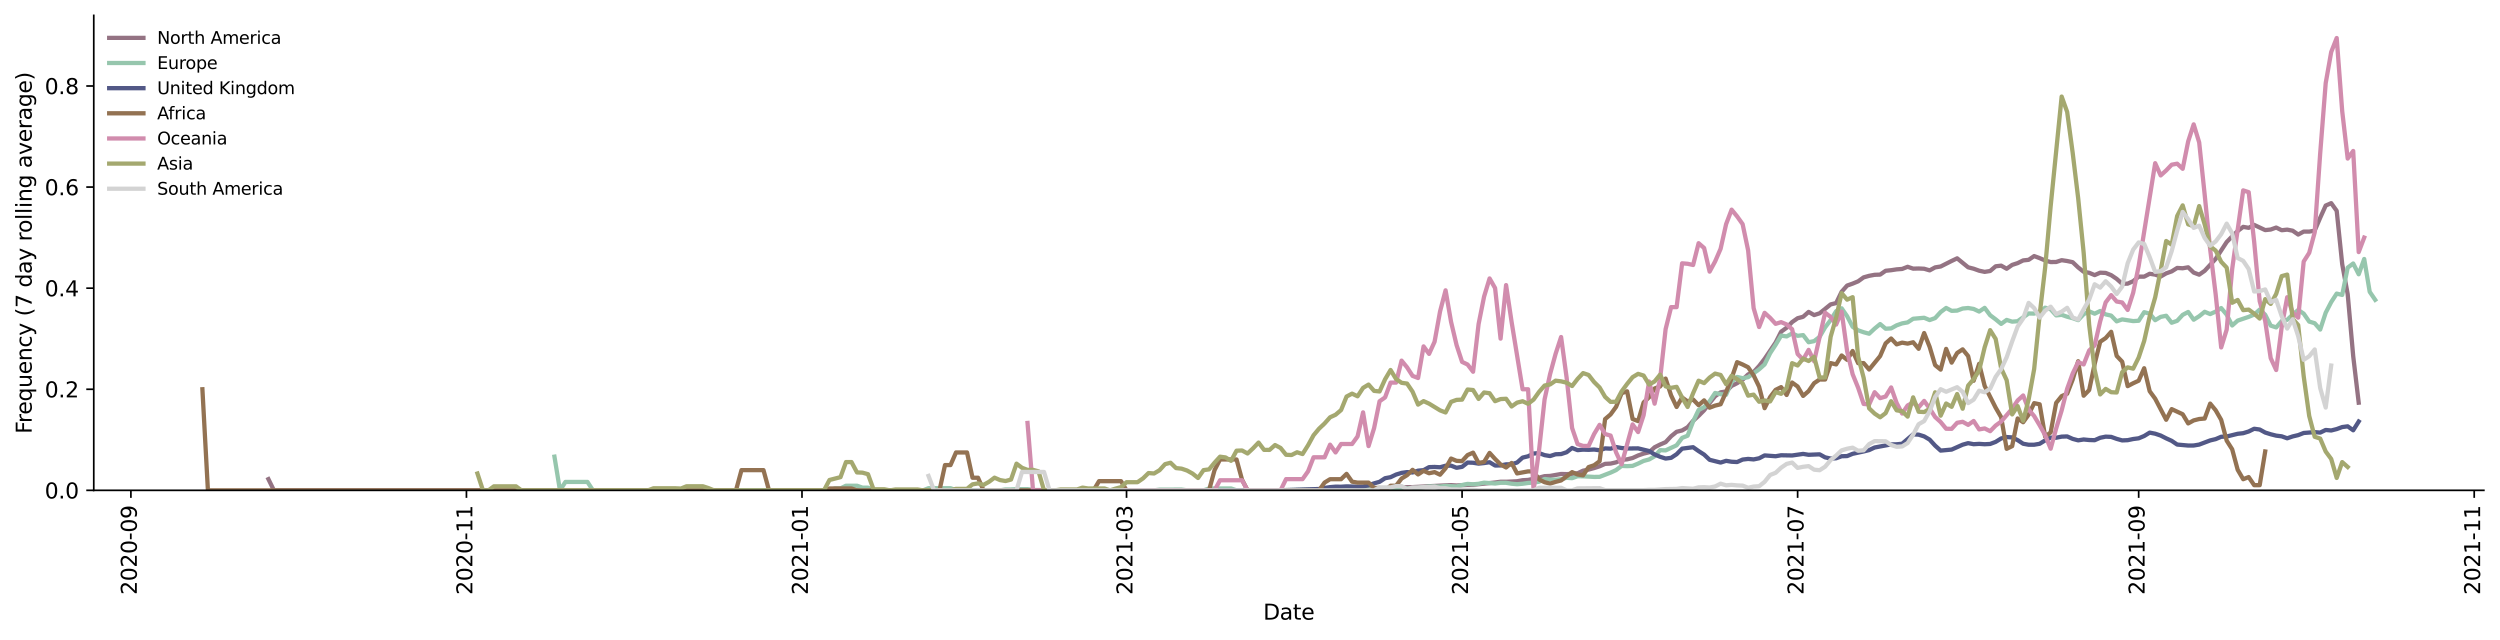 <?xml version="1.0" encoding="utf-8" standalone="no"?>
<!DOCTYPE svg PUBLIC "-//W3C//DTD SVG 1.1//EN"
  "http://www.w3.org/Graphics/SVG/1.1/DTD/svg11.dtd">
<svg height="298.621pt" version="1.1" viewBox="0 0 1167.325 298.621" width="1167.325pt" xmlns="http://www.w3.org/2000/svg" xmlns:xlink="http://www.w3.org/1999/xlink">
 <defs>
  <style type="text/css">*{stroke-linecap:butt;stroke-linejoin:round;}</style>
 </defs>
 <g id="figure_1">
  <g id="patch_1">
   <path d="M 0 298.621 
L 1167.325 298.621 
L 1167.325 0 
L 0 0 
z
" style="fill:#ffffff;"/>
  </g>
  <g id="axes_1">
   <g id="patch_2">
    <path d="M 43.781 228.96 
L 1159.781 228.96 
L 1159.781 7.2 
L 43.781 7.2 
z
" style="fill:#ffffff;"/>
   </g>
   <g id="matplotlib.axis_1">
    <g id="xtick_1">
     <g id="line2d_1">
      <defs>
       <path d="M 0 0 
L 0 3.5 
" id="mb42c9ddc94" style="stroke:#000000;stroke-width:0.8;"/>
      </defs>
      <g>
       <use style="stroke:#000000;stroke-width:0.8;" x="61.118" xlink:href="#mb42c9ddc94" y="228.96"/>
      </g>
     </g>
     <g id="text_1">
      <!-- 2020-09 -->
      <g transform="translate(63.878 277.743)rotate(-90)scale(0.1 -0.1)">
       <defs>
        <path d="M 1228 531 
L 3431 531 
L 3431 0 
L 469 0 
L 469 531 
Q 828 903 1448 1529 
Q 2069 2156 2228 2338 
Q 2531 2678 2651 2914 
Q 2772 3150 2772 3378 
Q 2772 3750 2511 3984 
Q 2250 4219 1831 4219 
Q 1534 4219 1204 4116 
Q 875 4013 500 3803 
L 500 4441 
Q 881 4594 1212 4672 
Q 1544 4750 1819 4750 
Q 2544 4750 2975 4387 
Q 3406 4025 3406 3419 
Q 3406 3131 3298 2873 
Q 3191 2616 2906 2266 
Q 2828 2175 2409 1742 
Q 1991 1309 1228 531 
z
" id="DejaVuSans-32" transform="scale(0.016)"/>
        <path d="M 2034 4250 
Q 1547 4250 1301 3770 
Q 1056 3291 1056 2328 
Q 1056 1369 1301 889 
Q 1547 409 2034 409 
Q 2525 409 2770 889 
Q 3016 1369 3016 2328 
Q 3016 3291 2770 3770 
Q 2525 4250 2034 4250 
z
M 2034 4750 
Q 2819 4750 3233 4129 
Q 3647 3509 3647 2328 
Q 3647 1150 3233 529 
Q 2819 -91 2034 -91 
Q 1250 -91 836 529 
Q 422 1150 422 2328 
Q 422 3509 836 4129 
Q 1250 4750 2034 4750 
z
" id="DejaVuSans-30" transform="scale(0.016)"/>
        <path d="M 313 2009 
L 1997 2009 
L 1997 1497 
L 313 1497 
L 313 2009 
z
" id="DejaVuSans-2d" transform="scale(0.016)"/>
        <path d="M 703 97 
L 703 672 
Q 941 559 1184 500 
Q 1428 441 1663 441 
Q 2288 441 2617 861 
Q 2947 1281 2994 2138 
Q 2813 1869 2534 1725 
Q 2256 1581 1919 1581 
Q 1219 1581 811 2004 
Q 403 2428 403 3163 
Q 403 3881 828 4315 
Q 1253 4750 1959 4750 
Q 2769 4750 3195 4129 
Q 3622 3509 3622 2328 
Q 3622 1225 3098 567 
Q 2575 -91 1691 -91 
Q 1453 -91 1209 -44 
Q 966 3 703 97 
z
M 1959 2075 
Q 2384 2075 2632 2365 
Q 2881 2656 2881 3163 
Q 2881 3666 2632 3958 
Q 2384 4250 1959 4250 
Q 1534 4250 1286 3958 
Q 1038 3666 1038 3163 
Q 1038 2656 1286 2365 
Q 1534 2075 1959 2075 
z
" id="DejaVuSans-39" transform="scale(0.016)"/>
       </defs>
       <use xlink:href="#DejaVuSans-32"/>
       <use x="63.623" xlink:href="#DejaVuSans-30"/>
       <use x="127.246" xlink:href="#DejaVuSans-32"/>
       <use x="190.869" xlink:href="#DejaVuSans-30"/>
       <use x="254.492" xlink:href="#DejaVuSans-2d"/>
       <use x="290.576" xlink:href="#DejaVuSans-30"/>
       <use x="354.199" xlink:href="#DejaVuSans-39"/>
      </g>
     </g>
    </g>
    <g id="xtick_2">
     <g id="line2d_2">
      <g>
       <use style="stroke:#000000;stroke-width:0.8;" x="217.795" xlink:href="#mb42c9ddc94" y="228.96"/>
      </g>
     </g>
     <g id="text_2">
      <!-- 2020-11 -->
      <g transform="translate(220.554 277.743)rotate(-90)scale(0.1 -0.1)">
       <defs>
        <path d="M 794 531 
L 1825 531 
L 1825 4091 
L 703 3866 
L 703 4441 
L 1819 4666 
L 2450 4666 
L 2450 531 
L 3481 531 
L 3481 0 
L 794 0 
L 794 531 
z
" id="DejaVuSans-31" transform="scale(0.016)"/>
       </defs>
       <use xlink:href="#DejaVuSans-32"/>
       <use x="63.623" xlink:href="#DejaVuSans-30"/>
       <use x="127.246" xlink:href="#DejaVuSans-32"/>
       <use x="190.869" xlink:href="#DejaVuSans-30"/>
       <use x="254.492" xlink:href="#DejaVuSans-2d"/>
       <use x="290.576" xlink:href="#DejaVuSans-31"/>
       <use x="354.199" xlink:href="#DejaVuSans-31"/>
      </g>
     </g>
    </g>
    <g id="xtick_3">
     <g id="line2d_3">
      <g>
       <use style="stroke:#000000;stroke-width:0.8;" x="374.472" xlink:href="#mb42c9ddc94" y="228.96"/>
      </g>
     </g>
     <g id="text_3">
      <!-- 2021-01 -->
      <g transform="translate(377.231 277.743)rotate(-90)scale(0.1 -0.1)">
       <use xlink:href="#DejaVuSans-32"/>
       <use x="63.623" xlink:href="#DejaVuSans-30"/>
       <use x="127.246" xlink:href="#DejaVuSans-32"/>
       <use x="190.869" xlink:href="#DejaVuSans-31"/>
       <use x="254.492" xlink:href="#DejaVuSans-2d"/>
       <use x="290.576" xlink:href="#DejaVuSans-30"/>
       <use x="354.199" xlink:href="#DejaVuSans-31"/>
      </g>
     </g>
    </g>
    <g id="xtick_4">
     <g id="line2d_4">
      <g>
       <use style="stroke:#000000;stroke-width:0.8;" x="526.011" xlink:href="#mb42c9ddc94" y="228.96"/>
      </g>
     </g>
     <g id="text_4">
      <!-- 2021-03 -->
      <g transform="translate(528.771 277.743)rotate(-90)scale(0.1 -0.1)">
       <defs>
        <path d="M 2597 2516 
Q 3050 2419 3304 2112 
Q 3559 1806 3559 1356 
Q 3559 666 3084 287 
Q 2609 -91 1734 -91 
Q 1441 -91 1130 -33 
Q 819 25 488 141 
L 488 750 
Q 750 597 1062 519 
Q 1375 441 1716 441 
Q 2309 441 2620 675 
Q 2931 909 2931 1356 
Q 2931 1769 2642 2001 
Q 2353 2234 1838 2234 
L 1294 2234 
L 1294 2753 
L 1863 2753 
Q 2328 2753 2575 2939 
Q 2822 3125 2822 3475 
Q 2822 3834 2567 4026 
Q 2313 4219 1838 4219 
Q 1578 4219 1281 4162 
Q 984 4106 628 3988 
L 628 4550 
Q 988 4650 1302 4700 
Q 1616 4750 1894 4750 
Q 2613 4750 3031 4423 
Q 3450 4097 3450 3541 
Q 3450 3153 3228 2886 
Q 3006 2619 2597 2516 
z
" id="DejaVuSans-33" transform="scale(0.016)"/>
       </defs>
       <use xlink:href="#DejaVuSans-32"/>
       <use x="63.623" xlink:href="#DejaVuSans-30"/>
       <use x="127.246" xlink:href="#DejaVuSans-32"/>
       <use x="190.869" xlink:href="#DejaVuSans-31"/>
       <use x="254.492" xlink:href="#DejaVuSans-2d"/>
       <use x="290.576" xlink:href="#DejaVuSans-30"/>
       <use x="354.199" xlink:href="#DejaVuSans-33"/>
      </g>
     </g>
    </g>
    <g id="xtick_5">
     <g id="line2d_5">
      <g>
       <use style="stroke:#000000;stroke-width:0.8;" x="682.688" xlink:href="#mb42c9ddc94" y="228.96"/>
      </g>
     </g>
     <g id="text_5">
      <!-- 2021-05 -->
      <g transform="translate(685.447 277.743)rotate(-90)scale(0.1 -0.1)">
       <defs>
        <path d="M 691 4666 
L 3169 4666 
L 3169 4134 
L 1269 4134 
L 1269 2991 
Q 1406 3038 1543 3061 
Q 1681 3084 1819 3084 
Q 2600 3084 3056 2656 
Q 3513 2228 3513 1497 
Q 3513 744 3044 326 
Q 2575 -91 1722 -91 
Q 1428 -91 1123 -41 
Q 819 9 494 109 
L 494 744 
Q 775 591 1075 516 
Q 1375 441 1709 441 
Q 2250 441 2565 725 
Q 2881 1009 2881 1497 
Q 2881 1984 2565 2268 
Q 2250 2553 1709 2553 
Q 1456 2553 1204 2497 
Q 953 2441 691 2322 
L 691 4666 
z
" id="DejaVuSans-35" transform="scale(0.016)"/>
       </defs>
       <use xlink:href="#DejaVuSans-32"/>
       <use x="63.623" xlink:href="#DejaVuSans-30"/>
       <use x="127.246" xlink:href="#DejaVuSans-32"/>
       <use x="190.869" xlink:href="#DejaVuSans-31"/>
       <use x="254.492" xlink:href="#DejaVuSans-2d"/>
       <use x="290.576" xlink:href="#DejaVuSans-30"/>
       <use x="354.199" xlink:href="#DejaVuSans-35"/>
      </g>
     </g>
    </g>
    <g id="xtick_6">
     <g id="line2d_6">
      <g>
       <use style="stroke:#000000;stroke-width:0.8;" x="839.365" xlink:href="#mb42c9ddc94" y="228.96"/>
      </g>
     </g>
     <g id="text_6">
      <!-- 2021-07 -->
      <g transform="translate(842.124 277.743)rotate(-90)scale(0.1 -0.1)">
       <defs>
        <path d="M 525 4666 
L 3525 4666 
L 3525 4397 
L 1831 0 
L 1172 0 
L 2766 4134 
L 525 4134 
L 525 4666 
z
" id="DejaVuSans-37" transform="scale(0.016)"/>
       </defs>
       <use xlink:href="#DejaVuSans-32"/>
       <use x="63.623" xlink:href="#DejaVuSans-30"/>
       <use x="127.246" xlink:href="#DejaVuSans-32"/>
       <use x="190.869" xlink:href="#DejaVuSans-31"/>
       <use x="254.492" xlink:href="#DejaVuSans-2d"/>
       <use x="290.576" xlink:href="#DejaVuSans-30"/>
       <use x="354.199" xlink:href="#DejaVuSans-37"/>
      </g>
     </g>
    </g>
    <g id="xtick_7">
     <g id="line2d_7">
      <g>
       <use style="stroke:#000000;stroke-width:0.8;" x="998.61" xlink:href="#mb42c9ddc94" y="228.96"/>
      </g>
     </g>
     <g id="text_7">
      <!-- 2021-09 -->
      <g transform="translate(1001.369 277.743)rotate(-90)scale(0.1 -0.1)">
       <use xlink:href="#DejaVuSans-32"/>
       <use x="63.623" xlink:href="#DejaVuSans-30"/>
       <use x="127.246" xlink:href="#DejaVuSans-32"/>
       <use x="190.869" xlink:href="#DejaVuSans-31"/>
       <use x="254.492" xlink:href="#DejaVuSans-2d"/>
       <use x="290.576" xlink:href="#DejaVuSans-30"/>
       <use x="354.199" xlink:href="#DejaVuSans-39"/>
      </g>
     </g>
    </g>
    <g id="xtick_8">
     <g id="line2d_8">
      <g>
       <use style="stroke:#000000;stroke-width:0.8;" x="1155.286" xlink:href="#mb42c9ddc94" y="228.96"/>
      </g>
     </g>
     <g id="text_8">
      <!-- 2021-11 -->
      <g transform="translate(1158.046 277.743)rotate(-90)scale(0.1 -0.1)">
       <use xlink:href="#DejaVuSans-32"/>
       <use x="63.623" xlink:href="#DejaVuSans-30"/>
       <use x="127.246" xlink:href="#DejaVuSans-32"/>
       <use x="190.869" xlink:href="#DejaVuSans-31"/>
       <use x="254.492" xlink:href="#DejaVuSans-2d"/>
       <use x="290.576" xlink:href="#DejaVuSans-31"/>
       <use x="354.199" xlink:href="#DejaVuSans-31"/>
      </g>
     </g>
    </g>
    <g id="text_9">
     <!-- Date -->
     <g transform="translate(589.83 289.341)scale(0.1 -0.1)">
      <defs>
       <path d="M 1259 4147 
L 1259 519 
L 2022 519 
Q 2988 519 3436 956 
Q 3884 1394 3884 2338 
Q 3884 3275 3436 3711 
Q 2988 4147 2022 4147 
L 1259 4147 
z
M 628 4666 
L 1925 4666 
Q 3281 4666 3915 4102 
Q 4550 3538 4550 2338 
Q 4550 1131 3912 565 
Q 3275 0 1925 0 
L 628 0 
L 628 4666 
z
" id="DejaVuSans-44" transform="scale(0.016)"/>
       <path d="M 2194 1759 
Q 1497 1759 1228 1600 
Q 959 1441 959 1056 
Q 959 750 1161 570 
Q 1363 391 1709 391 
Q 2188 391 2477 730 
Q 2766 1069 2766 1631 
L 2766 1759 
L 2194 1759 
z
M 3341 1997 
L 3341 0 
L 2766 0 
L 2766 531 
Q 2569 213 2275 61 
Q 1981 -91 1556 -91 
Q 1019 -91 701 211 
Q 384 513 384 1019 
Q 384 1609 779 1909 
Q 1175 2209 1959 2209 
L 2766 2209 
L 2766 2266 
Q 2766 2663 2505 2880 
Q 2244 3097 1772 3097 
Q 1472 3097 1187 3025 
Q 903 2953 641 2809 
L 641 3341 
Q 956 3463 1253 3523 
Q 1550 3584 1831 3584 
Q 2591 3584 2966 3190 
Q 3341 2797 3341 1997 
z
" id="DejaVuSans-61" transform="scale(0.016)"/>
       <path d="M 1172 4494 
L 1172 3500 
L 2356 3500 
L 2356 3053 
L 1172 3053 
L 1172 1153 
Q 1172 725 1289 603 
Q 1406 481 1766 481 
L 2356 481 
L 2356 0 
L 1766 0 
Q 1100 0 847 248 
Q 594 497 594 1153 
L 594 3053 
L 172 3053 
L 172 3500 
L 594 3500 
L 594 4494 
L 1172 4494 
z
" id="DejaVuSans-74" transform="scale(0.016)"/>
       <path d="M 3597 1894 
L 3597 1613 
L 953 1613 
Q 991 1019 1311 708 
Q 1631 397 2203 397 
Q 2534 397 2845 478 
Q 3156 559 3463 722 
L 3463 178 
Q 3153 47 2828 -22 
Q 2503 -91 2169 -91 
Q 1331 -91 842 396 
Q 353 884 353 1716 
Q 353 2575 817 3079 
Q 1281 3584 2069 3584 
Q 2775 3584 3186 3129 
Q 3597 2675 3597 1894 
z
M 3022 2063 
Q 3016 2534 2758 2815 
Q 2500 3097 2075 3097 
Q 1594 3097 1305 2825 
Q 1016 2553 972 2059 
L 3022 2063 
z
" id="DejaVuSans-65" transform="scale(0.016)"/>
      </defs>
      <use xlink:href="#DejaVuSans-44"/>
      <use x="77.002" xlink:href="#DejaVuSans-61"/>
      <use x="138.281" xlink:href="#DejaVuSans-74"/>
      <use x="177.49" xlink:href="#DejaVuSans-65"/>
     </g>
    </g>
   </g>
   <g id="matplotlib.axis_2">
    <g id="ytick_1">
     <g id="line2d_9">
      <defs>
       <path d="M 0 0 
L -3.5 0 
" id="m0224c88891" style="stroke:#000000;stroke-width:0.8;"/>
      </defs>
      <g>
       <use style="stroke:#000000;stroke-width:0.8;" x="43.781" xlink:href="#m0224c88891" y="228.96"/>
      </g>
     </g>
     <g id="text_10">
      <!-- 0.0 -->
      <g transform="translate(20.878 232.759)scale(0.1 -0.1)">
       <defs>
        <path d="M 684 794 
L 1344 794 
L 1344 0 
L 684 0 
L 684 794 
z
" id="DejaVuSans-2e" transform="scale(0.016)"/>
       </defs>
       <use xlink:href="#DejaVuSans-30"/>
       <use x="63.623" xlink:href="#DejaVuSans-2e"/>
       <use x="95.41" xlink:href="#DejaVuSans-30"/>
      </g>
     </g>
    </g>
    <g id="ytick_2">
     <g id="line2d_10">
      <g>
       <use style="stroke:#000000;stroke-width:0.8;" x="43.781" xlink:href="#m0224c88891" y="181.757"/>
      </g>
     </g>
     <g id="text_11">
      <!-- 0.2 -->
      <g transform="translate(20.878 185.556)scale(0.1 -0.1)">
       <use xlink:href="#DejaVuSans-30"/>
       <use x="63.623" xlink:href="#DejaVuSans-2e"/>
       <use x="95.41" xlink:href="#DejaVuSans-32"/>
      </g>
     </g>
    </g>
    <g id="ytick_3">
     <g id="line2d_11">
      <g>
       <use style="stroke:#000000;stroke-width:0.8;" x="43.781" xlink:href="#m0224c88891" y="134.554"/>
      </g>
     </g>
     <g id="text_12">
      <!-- 0.4 -->
      <g transform="translate(20.878 138.353)scale(0.1 -0.1)">
       <defs>
        <path d="M 2419 4116 
L 825 1625 
L 2419 1625 
L 2419 4116 
z
M 2253 4666 
L 3047 4666 
L 3047 1625 
L 3713 1625 
L 3713 1100 
L 3047 1100 
L 3047 0 
L 2419 0 
L 2419 1100 
L 313 1100 
L 313 1709 
L 2253 4666 
z
" id="DejaVuSans-34" transform="scale(0.016)"/>
       </defs>
       <use xlink:href="#DejaVuSans-30"/>
       <use x="63.623" xlink:href="#DejaVuSans-2e"/>
       <use x="95.41" xlink:href="#DejaVuSans-34"/>
      </g>
     </g>
    </g>
    <g id="ytick_4">
     <g id="line2d_12">
      <g>
       <use style="stroke:#000000;stroke-width:0.8;" x="43.781" xlink:href="#m0224c88891" y="87.351"/>
      </g>
     </g>
     <g id="text_13">
      <!-- 0.6 -->
      <g transform="translate(20.878 91.15)scale(0.1 -0.1)">
       <defs>
        <path d="M 2113 2584 
Q 1688 2584 1439 2293 
Q 1191 2003 1191 1497 
Q 1191 994 1439 701 
Q 1688 409 2113 409 
Q 2538 409 2786 701 
Q 3034 994 3034 1497 
Q 3034 2003 2786 2293 
Q 2538 2584 2113 2584 
z
M 3366 4563 
L 3366 3988 
Q 3128 4100 2886 4159 
Q 2644 4219 2406 4219 
Q 1781 4219 1451 3797 
Q 1122 3375 1075 2522 
Q 1259 2794 1537 2939 
Q 1816 3084 2150 3084 
Q 2853 3084 3261 2657 
Q 3669 2231 3669 1497 
Q 3669 778 3244 343 
Q 2819 -91 2113 -91 
Q 1303 -91 875 529 
Q 447 1150 447 2328 
Q 447 3434 972 4092 
Q 1497 4750 2381 4750 
Q 2619 4750 2861 4703 
Q 3103 4656 3366 4563 
z
" id="DejaVuSans-36" transform="scale(0.016)"/>
       </defs>
       <use xlink:href="#DejaVuSans-30"/>
       <use x="63.623" xlink:href="#DejaVuSans-2e"/>
       <use x="95.41" xlink:href="#DejaVuSans-36"/>
      </g>
     </g>
    </g>
    <g id="ytick_5">
     <g id="line2d_13">
      <g>
       <use style="stroke:#000000;stroke-width:0.8;" x="43.781" xlink:href="#m0224c88891" y="40.148"/>
      </g>
     </g>
     <g id="text_14">
      <!-- 0.8 -->
      <g transform="translate(20.878 43.947)scale(0.1 -0.1)">
       <defs>
        <path d="M 2034 2216 
Q 1584 2216 1326 1975 
Q 1069 1734 1069 1313 
Q 1069 891 1326 650 
Q 1584 409 2034 409 
Q 2484 409 2743 651 
Q 3003 894 3003 1313 
Q 3003 1734 2745 1975 
Q 2488 2216 2034 2216 
z
M 1403 2484 
Q 997 2584 770 2862 
Q 544 3141 544 3541 
Q 544 4100 942 4425 
Q 1341 4750 2034 4750 
Q 2731 4750 3128 4425 
Q 3525 4100 3525 3541 
Q 3525 3141 3298 2862 
Q 3072 2584 2669 2484 
Q 3125 2378 3379 2068 
Q 3634 1759 3634 1313 
Q 3634 634 3220 271 
Q 2806 -91 2034 -91 
Q 1263 -91 848 271 
Q 434 634 434 1313 
Q 434 1759 690 2068 
Q 947 2378 1403 2484 
z
M 1172 3481 
Q 1172 3119 1398 2916 
Q 1625 2713 2034 2713 
Q 2441 2713 2670 2916 
Q 2900 3119 2900 3481 
Q 2900 3844 2670 4047 
Q 2441 4250 2034 4250 
Q 1625 4250 1398 4047 
Q 1172 3844 1172 3481 
z
" id="DejaVuSans-38" transform="scale(0.016)"/>
       </defs>
       <use xlink:href="#DejaVuSans-30"/>
       <use x="63.623" xlink:href="#DejaVuSans-2e"/>
       <use x="95.41" xlink:href="#DejaVuSans-38"/>
      </g>
     </g>
    </g>
    <g id="text_15">
     <!-- Frequency (7 day rolling average) -->
     <g transform="translate(14.798 202.529)rotate(-90)scale(0.1 -0.1)">
      <defs>
       <path d="M 628 4666 
L 3309 4666 
L 3309 4134 
L 1259 4134 
L 1259 2759 
L 3109 2759 
L 3109 2228 
L 1259 2228 
L 1259 0 
L 628 0 
L 628 4666 
z
" id="DejaVuSans-46" transform="scale(0.016)"/>
       <path d="M 2631 2963 
Q 2534 3019 2420 3045 
Q 2306 3072 2169 3072 
Q 1681 3072 1420 2755 
Q 1159 2438 1159 1844 
L 1159 0 
L 581 0 
L 581 3500 
L 1159 3500 
L 1159 2956 
Q 1341 3275 1631 3429 
Q 1922 3584 2338 3584 
Q 2397 3584 2469 3576 
Q 2541 3569 2628 3553 
L 2631 2963 
z
" id="DejaVuSans-72" transform="scale(0.016)"/>
       <path d="M 947 1747 
Q 947 1113 1208 752 
Q 1469 391 1925 391 
Q 2381 391 2643 752 
Q 2906 1113 2906 1747 
Q 2906 2381 2643 2742 
Q 2381 3103 1925 3103 
Q 1469 3103 1208 2742 
Q 947 2381 947 1747 
z
M 2906 525 
Q 2725 213 2448 61 
Q 2172 -91 1784 -91 
Q 1150 -91 751 415 
Q 353 922 353 1747 
Q 353 2572 751 3078 
Q 1150 3584 1784 3584 
Q 2172 3584 2448 3432 
Q 2725 3281 2906 2969 
L 2906 3500 
L 3481 3500 
L 3481 -1331 
L 2906 -1331 
L 2906 525 
z
" id="DejaVuSans-71" transform="scale(0.016)"/>
       <path d="M 544 1381 
L 544 3500 
L 1119 3500 
L 1119 1403 
Q 1119 906 1312 657 
Q 1506 409 1894 409 
Q 2359 409 2629 706 
Q 2900 1003 2900 1516 
L 2900 3500 
L 3475 3500 
L 3475 0 
L 2900 0 
L 2900 538 
Q 2691 219 2414 64 
Q 2138 -91 1772 -91 
Q 1169 -91 856 284 
Q 544 659 544 1381 
z
M 1991 3584 
L 1991 3584 
z
" id="DejaVuSans-75" transform="scale(0.016)"/>
       <path d="M 3513 2113 
L 3513 0 
L 2938 0 
L 2938 2094 
Q 2938 2591 2744 2837 
Q 2550 3084 2163 3084 
Q 1697 3084 1428 2787 
Q 1159 2491 1159 1978 
L 1159 0 
L 581 0 
L 581 3500 
L 1159 3500 
L 1159 2956 
Q 1366 3272 1645 3428 
Q 1925 3584 2291 3584 
Q 2894 3584 3203 3211 
Q 3513 2838 3513 2113 
z
" id="DejaVuSans-6e" transform="scale(0.016)"/>
       <path d="M 3122 3366 
L 3122 2828 
Q 2878 2963 2633 3030 
Q 2388 3097 2138 3097 
Q 1578 3097 1268 2742 
Q 959 2388 959 1747 
Q 959 1106 1268 751 
Q 1578 397 2138 397 
Q 2388 397 2633 464 
Q 2878 531 3122 666 
L 3122 134 
Q 2881 22 2623 -34 
Q 2366 -91 2075 -91 
Q 1284 -91 818 406 
Q 353 903 353 1747 
Q 353 2603 823 3093 
Q 1294 3584 2113 3584 
Q 2378 3584 2631 3529 
Q 2884 3475 3122 3366 
z
" id="DejaVuSans-63" transform="scale(0.016)"/>
       <path d="M 2059 -325 
Q 1816 -950 1584 -1140 
Q 1353 -1331 966 -1331 
L 506 -1331 
L 506 -850 
L 844 -850 
Q 1081 -850 1212 -737 
Q 1344 -625 1503 -206 
L 1606 56 
L 191 3500 
L 800 3500 
L 1894 763 
L 2988 3500 
L 3597 3500 
L 2059 -325 
z
" id="DejaVuSans-79" transform="scale(0.016)"/>
       <path id="DejaVuSans-20" transform="scale(0.016)"/>
       <path d="M 1984 4856 
Q 1566 4138 1362 3434 
Q 1159 2731 1159 2009 
Q 1159 1288 1364 580 
Q 1569 -128 1984 -844 
L 1484 -844 
Q 1016 -109 783 600 
Q 550 1309 550 2009 
Q 550 2706 781 3412 
Q 1013 4119 1484 4856 
L 1984 4856 
z
" id="DejaVuSans-28" transform="scale(0.016)"/>
       <path d="M 2906 2969 
L 2906 4863 
L 3481 4863 
L 3481 0 
L 2906 0 
L 2906 525 
Q 2725 213 2448 61 
Q 2172 -91 1784 -91 
Q 1150 -91 751 415 
Q 353 922 353 1747 
Q 353 2572 751 3078 
Q 1150 3584 1784 3584 
Q 2172 3584 2448 3432 
Q 2725 3281 2906 2969 
z
M 947 1747 
Q 947 1113 1208 752 
Q 1469 391 1925 391 
Q 2381 391 2643 752 
Q 2906 1113 2906 1747 
Q 2906 2381 2643 2742 
Q 2381 3103 1925 3103 
Q 1469 3103 1208 2742 
Q 947 2381 947 1747 
z
" id="DejaVuSans-64" transform="scale(0.016)"/>
       <path d="M 1959 3097 
Q 1497 3097 1228 2736 
Q 959 2375 959 1747 
Q 959 1119 1226 758 
Q 1494 397 1959 397 
Q 2419 397 2687 759 
Q 2956 1122 2956 1747 
Q 2956 2369 2687 2733 
Q 2419 3097 1959 3097 
z
M 1959 3584 
Q 2709 3584 3137 3096 
Q 3566 2609 3566 1747 
Q 3566 888 3137 398 
Q 2709 -91 1959 -91 
Q 1206 -91 779 398 
Q 353 888 353 1747 
Q 353 2609 779 3096 
Q 1206 3584 1959 3584 
z
" id="DejaVuSans-6f" transform="scale(0.016)"/>
       <path d="M 603 4863 
L 1178 4863 
L 1178 0 
L 603 0 
L 603 4863 
z
" id="DejaVuSans-6c" transform="scale(0.016)"/>
       <path d="M 603 3500 
L 1178 3500 
L 1178 0 
L 603 0 
L 603 3500 
z
M 603 4863 
L 1178 4863 
L 1178 4134 
L 603 4134 
L 603 4863 
z
" id="DejaVuSans-69" transform="scale(0.016)"/>
       <path d="M 2906 1791 
Q 2906 2416 2648 2759 
Q 2391 3103 1925 3103 
Q 1463 3103 1205 2759 
Q 947 2416 947 1791 
Q 947 1169 1205 825 
Q 1463 481 1925 481 
Q 2391 481 2648 825 
Q 2906 1169 2906 1791 
z
M 3481 434 
Q 3481 -459 3084 -895 
Q 2688 -1331 1869 -1331 
Q 1566 -1331 1297 -1286 
Q 1028 -1241 775 -1147 
L 775 -588 
Q 1028 -725 1275 -790 
Q 1522 -856 1778 -856 
Q 2344 -856 2625 -561 
Q 2906 -266 2906 331 
L 2906 616 
Q 2728 306 2450 153 
Q 2172 0 1784 0 
Q 1141 0 747 490 
Q 353 981 353 1791 
Q 353 2603 747 3093 
Q 1141 3584 1784 3584 
Q 2172 3584 2450 3431 
Q 2728 3278 2906 2969 
L 2906 3500 
L 3481 3500 
L 3481 434 
z
" id="DejaVuSans-67" transform="scale(0.016)"/>
       <path d="M 191 3500 
L 800 3500 
L 1894 563 
L 2988 3500 
L 3597 3500 
L 2284 0 
L 1503 0 
L 191 3500 
z
" id="DejaVuSans-76" transform="scale(0.016)"/>
       <path d="M 513 4856 
L 1013 4856 
Q 1481 4119 1714 3412 
Q 1947 2706 1947 2009 
Q 1947 1309 1714 600 
Q 1481 -109 1013 -844 
L 513 -844 
Q 928 -128 1133 580 
Q 1338 1288 1338 2009 
Q 1338 2731 1133 3434 
Q 928 4138 513 4856 
z
" id="DejaVuSans-29" transform="scale(0.016)"/>
      </defs>
      <use xlink:href="#DejaVuSans-46"/>
      <use x="50.27" xlink:href="#DejaVuSans-72"/>
      <use x="89.133" xlink:href="#DejaVuSans-65"/>
      <use x="150.656" xlink:href="#DejaVuSans-71"/>
      <use x="214.133" xlink:href="#DejaVuSans-75"/>
      <use x="277.512" xlink:href="#DejaVuSans-65"/>
      <use x="339.035" xlink:href="#DejaVuSans-6e"/>
      <use x="402.414" xlink:href="#DejaVuSans-63"/>
      <use x="457.395" xlink:href="#DejaVuSans-79"/>
      <use x="516.574" xlink:href="#DejaVuSans-20"/>
      <use x="548.361" xlink:href="#DejaVuSans-28"/>
      <use x="587.375" xlink:href="#DejaVuSans-37"/>
      <use x="650.998" xlink:href="#DejaVuSans-20"/>
      <use x="682.785" xlink:href="#DejaVuSans-64"/>
      <use x="746.262" xlink:href="#DejaVuSans-61"/>
      <use x="807.541" xlink:href="#DejaVuSans-79"/>
      <use x="866.721" xlink:href="#DejaVuSans-20"/>
      <use x="898.508" xlink:href="#DejaVuSans-72"/>
      <use x="937.371" xlink:href="#DejaVuSans-6f"/>
      <use x="998.553" xlink:href="#DejaVuSans-6c"/>
      <use x="1026.336" xlink:href="#DejaVuSans-6c"/>
      <use x="1054.119" xlink:href="#DejaVuSans-69"/>
      <use x="1081.902" xlink:href="#DejaVuSans-6e"/>
      <use x="1145.281" xlink:href="#DejaVuSans-67"/>
      <use x="1208.758" xlink:href="#DejaVuSans-20"/>
      <use x="1240.545" xlink:href="#DejaVuSans-61"/>
      <use x="1301.824" xlink:href="#DejaVuSans-76"/>
      <use x="1361.004" xlink:href="#DejaVuSans-65"/>
      <use x="1422.527" xlink:href="#DejaVuSans-72"/>
      <use x="1463.641" xlink:href="#DejaVuSans-61"/>
      <use x="1524.92" xlink:href="#DejaVuSans-67"/>
      <use x="1588.396" xlink:href="#DejaVuSans-65"/>
      <use x="1649.92" xlink:href="#DejaVuSans-29"/>
     </g>
    </g>
   </g>
   <g id="line2d_14">
    <path clip-path="url(#pf62ecdb558)" d="M 125.33 223.715 
L 127.899 228.96 
L 603.065 228.869 
L 610.771 228.789 
L 618.476 228.768 
L 646.729 228.053 
L 657.003 227.468 
L 659.572 227.449 
L 674.983 226.623 
L 677.551 226.514 
L 680.12 226.684 
L 685.257 226.4 
L 687.825 226.364 
L 698.099 225.29 
L 700.667 224.938 
L 703.236 224.955 
L 708.373 224.713 
L 710.941 224.228 
L 713.51 224.092 
L 718.647 223.024 
L 721.215 222.335 
L 723.784 222.223 
L 728.92 221.313 
L 731.489 221.382 
L 734.057 221.253 
L 736.626 220.98 
L 739.194 219.774 
L 741.763 219.258 
L 744.331 218.558 
L 746.9 217.73 
L 749.468 216.59 
L 752.037 216.464 
L 754.605 215.88 
L 757.174 214.735 
L 759.742 214.476 
L 762.311 213.856 
L 764.879 212.678 
L 767.448 211.799 
L 770.016 211.193 
L 772.584 208.852 
L 775.153 207.559 
L 777.721 206.458 
L 780.29 203.703 
L 782.858 201.614 
L 785.427 200.985 
L 787.995 199.483 
L 790.564 196.497 
L 793.132 194.174 
L 795.701 191.571 
L 798.269 188.19 
L 800.838 185.003 
L 803.406 183.191 
L 805.975 182.777 
L 808.543 180.186 
L 811.112 178.912 
L 813.68 177.302 
L 816.248 174.825 
L 818.817 173.706 
L 821.385 170.903 
L 823.954 167.554 
L 829.091 159.943 
L 831.659 154.877 
L 834.228 153.027 
L 836.796 150.385 
L 839.365 148.589 
L 841.933 147.903 
L 844.502 145.642 
L 847.07 147.115 
L 849.639 146.289 
L 854.775 142.136 
L 857.344 141.524 
L 859.912 136.221 
L 862.481 133.334 
L 865.049 132.429 
L 867.618 131.364 
L 870.186 129.514 
L 872.755 128.792 
L 875.323 128.314 
L 877.892 128.223 
L 880.46 126.428 
L 883.029 126.166 
L 885.597 125.774 
L 888.166 125.578 
L 890.734 124.576 
L 893.303 125.439 
L 895.871 125.371 
L 898.439 125.484 
L 901.008 126.243 
L 903.576 124.85 
L 906.145 124.438 
L 911.282 121.843 
L 913.85 120.625 
L 918.987 124.817 
L 921.556 125.472 
L 924.124 126.398 
L 926.693 126.944 
L 929.261 126.537 
L 931.83 124.343 
L 934.398 124.041 
L 936.967 125.484 
L 939.535 123.689 
L 942.103 122.855 
L 944.672 121.597 
L 947.24 121.317 
L 949.809 119.57 
L 952.377 120.532 
L 954.946 121.632 
L 957.514 122.362 
L 960.083 122.331 
L 962.651 121.486 
L 965.22 121.874 
L 967.788 122.42 
L 970.357 124.868 
L 972.925 126.907 
L 975.494 127.378 
L 978.062 128.452 
L 980.631 127.328 
L 983.199 127.441 
L 985.767 128.473 
L 988.336 130.213 
L 990.904 132.5 
L 993.473 132.436 
L 996.041 131.304 
L 998.61 129.17 
L 1001.178 129.17 
L 1003.747 127.832 
L 1006.315 128.231 
L 1008.884 129.11 
L 1011.452 127.637 
L 1014.021 126.723 
L 1016.589 125.11 
L 1019.158 125.257 
L 1021.726 124.818 
L 1024.294 127.281 
L 1026.863 128.249 
L 1029.431 126.448 
L 1034.568 120.875 
L 1039.705 113.013 
L 1042.274 110.339 
L 1044.842 107.877 
L 1047.411 105.934 
L 1049.979 106.379 
L 1052.548 105.028 
L 1057.685 107.444 
L 1060.253 107.176 
L 1062.822 106.255 
L 1065.39 107.505 
L 1067.958 107.22 
L 1070.527 107.728 
L 1073.095 109.516 
L 1075.664 108.133 
L 1078.232 108.153 
L 1080.801 107.687 
L 1083.369 101.674 
L 1085.938 95.983 
L 1088.506 94.86 
L 1091.075 98.456 
L 1093.643 123.322 
L 1096.212 137.387 
L 1098.78 166.28 
L 1101.349 188.027 
L 1101.349 188.027 
" style="fill:none;stroke:#947383;stroke-linecap:square;stroke-width:2;"/>
   </g>
   <g id="line2d_15">
    <path clip-path="url(#pf62ecdb558)" d="M 258.891 213.226 
L 261.459 228.96 
L 264.028 225.026 
L 274.301 225.026 
L 276.87 228.96 
L 387.314 228.96 
L 389.883 228.052 
L 392.451 228.052 
L 395.019 226.797 
L 400.156 226.797 
L 402.725 227.705 
L 405.293 227.705 
L 407.862 228.96 
L 430.978 228.96 
L 433.546 227.956 
L 443.82 227.956 
L 446.389 228.902 
L 466.937 228.96 
L 469.505 228.535 
L 472.074 228.535 
L 474.642 228.41 
L 479.779 228.383 
L 482.347 228.787 
L 484.916 228.787 
L 487.484 228.912 
L 538.854 228.96 
L 541.422 228.613 
L 551.696 228.587 
L 554.265 228.934 
L 561.97 228.96 
L 564.538 228.087 
L 574.812 228.076 
L 577.381 228.949 
L 595.36 228.876 
L 618.476 228.578 
L 621.045 228.757 
L 633.887 228.622 
L 646.729 228.522 
L 662.14 227.802 
L 667.277 227.129 
L 672.414 227.183 
L 674.983 226.891 
L 680.12 227.153 
L 682.688 226.474 
L 685.257 225.949 
L 687.825 226.133 
L 690.393 225.905 
L 692.962 225.373 
L 698.099 225.77 
L 700.667 225.432 
L 703.236 225.44 
L 705.804 225.861 
L 708.373 226.094 
L 710.941 225.881 
L 713.51 225.51 
L 716.078 225.35 
L 718.647 224.937 
L 721.215 223.649 
L 723.784 223.936 
L 726.352 224.005 
L 728.92 223.741 
L 731.489 223.095 
L 734.057 223.272 
L 736.626 222.374 
L 739.194 222.409 
L 744.331 222.689 
L 746.9 222.658 
L 752.037 220.675 
L 754.605 219.486 
L 757.174 217.553 
L 759.742 217.663 
L 762.311 217.534 
L 764.879 216.466 
L 767.448 215.221 
L 770.016 214.535 
L 772.584 213.055 
L 775.153 210.198 
L 777.721 210.3 
L 782.858 207.921 
L 785.427 204.463 
L 787.995 203.446 
L 790.564 196.803 
L 793.132 191.428 
L 795.701 190.117 
L 798.269 187.308 
L 800.838 183.481 
L 803.406 184.053 
L 805.975 184.317 
L 808.543 178.296 
L 811.112 176.007 
L 813.68 176.591 
L 816.248 176.128 
L 821.385 172.436 
L 823.954 170.149 
L 826.522 164.922 
L 829.091 160.989 
L 831.659 156.7 
L 834.228 157.092 
L 836.796 155.692 
L 839.365 156.814 
L 841.933 156.465 
L 844.502 159.804 
L 847.07 159.28 
L 849.639 157.273 
L 852.207 152.837 
L 854.775 149.451 
L 857.344 145.312 
L 859.912 143.953 
L 862.481 147.651 
L 865.049 152.604 
L 867.618 154.238 
L 870.186 155.13 
L 872.755 155.825 
L 875.323 153.424 
L 877.892 151.32 
L 880.46 153.482 
L 883.029 153.338 
L 885.597 151.903 
L 888.166 150.998 
L 890.734 150.533 
L 893.303 148.839 
L 898.439 148.378 
L 901.008 149.443 
L 903.576 148.521 
L 906.145 145.705 
L 908.713 143.793 
L 911.282 145.146 
L 913.85 145.029 
L 916.419 144.063 
L 918.987 143.82 
L 921.556 144.257 
L 924.124 145.467 
L 926.693 143.756 
L 929.261 147.195 
L 931.83 149.113 
L 934.398 151.235 
L 936.967 149.381 
L 939.535 150.189 
L 942.103 149.987 
L 947.24 146.366 
L 949.809 146.428 
L 952.377 145.528 
L 954.946 143.665 
L 957.514 144.415 
L 960.083 147.263 
L 962.651 147.006 
L 965.22 147.893 
L 967.788 148.574 
L 970.357 149.471 
L 972.925 146.708 
L 975.494 145.373 
L 978.062 146.474 
L 980.631 145.222 
L 983.199 146.796 
L 985.767 147.364 
L 988.336 150.046 
L 990.904 149.137 
L 996.041 149.927 
L 998.61 149.77 
L 1001.178 145.772 
L 1003.747 146.436 
L 1006.315 149.498 
L 1008.884 147.965 
L 1011.452 147.434 
L 1014.021 150.691 
L 1016.589 149.803 
L 1019.158 147.019 
L 1021.726 145.665 
L 1024.294 149.283 
L 1026.863 147.655 
L 1029.431 145.588 
L 1032 146.648 
L 1034.568 145.488 
L 1037.137 143.847 
L 1039.705 146.917 
L 1042.274 151.977 
L 1044.842 149.695 
L 1049.979 147.951 
L 1052.548 146.885 
L 1055.116 144.554 
L 1057.685 146.963 
L 1060.253 152.035 
L 1062.822 152.878 
L 1065.39 149.911 
L 1067.958 149.344 
L 1070.527 146.886 
L 1073.095 144.734 
L 1075.664 146.447 
L 1078.232 150.155 
L 1080.801 150.917 
L 1083.369 153.878 
L 1085.938 146.013 
L 1088.506 141.052 
L 1091.075 137.088 
L 1093.643 137.709 
L 1096.212 124.973 
L 1098.78 123.034 
L 1101.349 128.067 
L 1103.917 120.931 
L 1106.486 136.254 
L 1109.054 140.004 
L 1109.054 140.004 
" style="fill:none;stroke:#96c6ad;stroke-linecap:square;stroke-width:2;"/>
   </g>
   <g id="line2d_16">
    <path clip-path="url(#pf62ecdb558)" d="M 484.916 228.936 
L 497.758 228.96 
L 597.929 228.934 
L 615.908 228.329 
L 618.476 227.835 
L 621.045 227.459 
L 623.613 227.242 
L 626.182 227.27 
L 628.75 227.104 
L 633.887 227.249 
L 636.456 227.163 
L 639.024 226.541 
L 641.593 225.696 
L 644.161 224.972 
L 646.729 223.294 
L 649.298 222.807 
L 651.866 221.588 
L 654.435 220.8 
L 657.003 220.439 
L 659.572 220.618 
L 662.14 219.768 
L 664.709 219.532 
L 667.277 218.123 
L 669.846 218.034 
L 672.414 218.176 
L 674.983 217.472 
L 677.551 217.426 
L 680.12 218.429 
L 682.688 217.987 
L 685.257 215.977 
L 687.825 216.071 
L 690.393 216.487 
L 692.962 216.214 
L 695.53 215.83 
L 698.099 217.37 
L 700.667 217.332 
L 703.236 216.82 
L 705.804 216.786 
L 708.373 215.968 
L 710.941 213.675 
L 713.51 213.056 
L 716.078 211.759 
L 718.647 211.568 
L 721.215 212.516 
L 723.784 212.948 
L 726.352 212.112 
L 728.92 212.016 
L 731.489 211.173 
L 734.057 209.168 
L 736.626 210.188 
L 739.194 209.943 
L 741.763 210.04 
L 744.331 209.899 
L 746.9 210.239 
L 749.468 209.369 
L 752.037 209.499 
L 754.605 208.73 
L 757.174 209.197 
L 759.742 209.42 
L 764.879 209.355 
L 770.016 210.596 
L 772.584 212.188 
L 775.153 213.281 
L 777.721 214.107 
L 780.29 213.779 
L 782.858 212.086 
L 785.427 209.487 
L 790.564 208.814 
L 793.132 210.622 
L 795.701 212.264 
L 798.269 214.695 
L 803.406 215.984 
L 805.975 215.173 
L 808.543 215.602 
L 811.112 215.736 
L 813.68 214.585 
L 816.248 214.282 
L 818.817 214.512 
L 821.385 213.991 
L 823.954 212.649 
L 829.091 213.034 
L 831.659 212.575 
L 836.796 212.673 
L 841.933 211.944 
L 844.502 212.357 
L 849.639 212.14 
L 852.207 213.555 
L 854.775 214.121 
L 857.344 213.981 
L 859.912 213.031 
L 862.481 212.95 
L 865.049 211.896 
L 870.186 210.801 
L 872.755 210.153 
L 875.323 208.952 
L 883.029 207.509 
L 885.597 207.455 
L 888.166 207.198 
L 893.303 202.818 
L 895.871 202.954 
L 898.439 203.761 
L 901.008 205.275 
L 903.576 208.079 
L 906.145 210.392 
L 911.282 209.922 
L 916.419 207.638 
L 918.987 206.919 
L 921.556 207.414 
L 924.124 207.255 
L 926.693 207.432 
L 929.261 207.296 
L 931.83 206.328 
L 934.398 204.73 
L 936.967 204.074 
L 939.535 204.236 
L 942.103 205.512 
L 944.672 207.194 
L 947.24 207.663 
L 949.809 207.654 
L 952.377 207.217 
L 954.946 205.617 
L 957.514 204.341 
L 960.083 204.392 
L 962.651 203.878 
L 965.22 203.784 
L 967.788 204.923 
L 970.357 205.61 
L 972.925 205.207 
L 975.494 205.458 
L 978.062 205.543 
L 980.631 204.411 
L 983.199 203.881 
L 985.767 203.998 
L 988.336 204.919 
L 990.904 205.637 
L 993.473 205.529 
L 996.041 204.991 
L 998.61 204.662 
L 1001.178 203.586 
L 1003.747 202.004 
L 1006.315 202.504 
L 1008.884 203.368 
L 1011.452 204.676 
L 1014.021 205.843 
L 1016.589 207.577 
L 1021.726 208.033 
L 1024.294 208.017 
L 1026.863 207.586 
L 1032 205.647 
L 1034.568 205.034 
L 1037.137 203.944 
L 1039.705 203.817 
L 1044.842 202.552 
L 1047.411 202.267 
L 1049.979 201.473 
L 1052.548 200.2 
L 1055.116 200.556 
L 1057.685 201.966 
L 1060.253 202.769 
L 1062.822 203.417 
L 1065.39 203.734 
L 1067.958 204.653 
L 1070.527 203.778 
L 1073.095 203.17 
L 1075.664 202.171 
L 1080.801 201.773 
L 1083.369 201.989 
L 1085.938 200.764 
L 1088.506 201.003 
L 1091.075 200.35 
L 1093.643 199.41 
L 1096.212 199.07 
L 1098.78 200.908 
L 1101.349 196.831 
L 1101.349 196.831 
" style="fill:none;stroke:#525886;stroke-linecap:square;stroke-width:2;"/>
   </g>
   <g id="line2d_17">
    <path clip-path="url(#pf62ecdb558)" d="M 94.509 181.757 
L 97.077 228.96 
L 343.65 228.96 
L 346.219 219.519 
L 356.492 219.519 
L 359.061 228.96 
L 384.746 228.96 
L 387.314 228.086 
L 397.588 228.086 
L 400.156 228.96 
L 438.683 228.96 
L 441.252 217.159 
L 443.82 217.159 
L 446.389 211.259 
L 451.526 211.259 
L 454.094 223.06 
L 456.663 223.06 
L 459.231 228.96 
L 510.601 228.96 
L 513.169 224.669 
L 523.443 224.669 
L 526.011 228.96 
L 564.538 228.96 
L 567.107 219.519 
L 569.675 214.551 
L 577.381 214.551 
L 579.949 223.991 
L 582.518 228.96 
L 615.908 228.96 
L 618.476 225.329 
L 621.045 223.756 
L 626.182 223.756 
L 628.75 221.271 
L 631.319 224.902 
L 633.887 225.352 
L 639.024 225.352 
L 641.593 227.836 
L 644.161 227.836 
L 646.729 228.96 
L 649.298 226.814 
L 651.866 226.814 
L 654.435 223.443 
L 657.003 221.869 
L 659.572 219.385 
L 662.14 221.531 
L 664.709 219.845 
L 667.277 220.969 
L 669.846 220.444 
L 672.414 221.653 
L 674.983 218.64 
L 677.551 214.115 
L 680.12 215.182 
L 682.688 215.314 
L 685.257 212.485 
L 687.825 211.357 
L 690.393 216.18 
L 692.962 215.674 
L 695.53 211.484 
L 698.099 214.313 
L 700.667 216.88 
L 703.236 218.268 
L 705.804 216.178 
L 708.373 221.059 
L 713.51 220.107 
L 716.078 220.107 
L 718.647 223.884 
L 721.215 225.159 
L 723.784 225.81 
L 726.352 225.001 
L 728.92 224.337 
L 734.057 220.456 
L 736.626 221.554 
L 739.194 221.93 
L 741.763 218.1 
L 744.331 217.253 
L 746.9 215.36 
L 749.468 195.692 
L 752.037 193.499 
L 754.605 189.96 
L 757.174 183.595 
L 759.742 182.712 
L 762.311 195.637 
L 764.879 196.621 
L 767.448 187.932 
L 770.016 185.491 
L 772.584 181.387 
L 775.153 180.46 
L 777.721 176.779 
L 780.29 184.626 
L 782.858 190.021 
L 785.427 185.597 
L 787.995 187.44 
L 790.564 186.534 
L 793.132 189.199 
L 795.701 186.944 
L 798.269 190.359 
L 800.838 189.389 
L 803.406 188.764 
L 805.975 183.013 
L 808.543 176.586 
L 811.112 169.102 
L 813.68 170.19 
L 816.248 171.476 
L 818.817 175.264 
L 821.385 180.563 
L 823.954 190.586 
L 826.522 185.403 
L 829.091 182.031 
L 831.659 180.764 
L 834.228 184.422 
L 836.796 178.624 
L 839.365 180.473 
L 841.933 184.857 
L 844.502 182.602 
L 847.07 178.912 
L 849.639 177.195 
L 852.207 177.204 
L 854.775 169.546 
L 857.344 170.164 
L 859.912 165.989 
L 862.481 168.008 
L 865.049 163.894 
L 867.618 169.56 
L 870.186 169.543 
L 872.755 172.536 
L 877.892 166.251 
L 880.46 160.327 
L 883.029 158.062 
L 885.597 160.798 
L 888.166 159.987 
L 890.734 160.445 
L 893.303 159.812 
L 895.871 162.866 
L 898.439 155.521 
L 901.008 161.955 
L 903.576 170.502 
L 906.145 172.581 
L 908.713 162.908 
L 911.282 169.316 
L 913.85 164.819 
L 916.419 163.125 
L 918.987 166.265 
L 921.556 177.785 
L 924.124 169.893 
L 926.693 180.196 
L 931.83 190.354 
L 934.398 194.795 
L 936.967 209.566 
L 939.535 208.318 
L 942.103 195.402 
L 944.672 197.144 
L 947.24 193.594 
L 949.809 188.238 
L 952.377 188.783 
L 954.946 203.911 
L 957.514 201.895 
L 960.083 188.128 
L 962.651 184.958 
L 965.22 183.841 
L 967.788 177.234 
L 970.357 168.674 
L 972.925 184.764 
L 975.494 182.139 
L 978.062 169.928 
L 980.631 159.58 
L 983.199 157.847 
L 985.767 154.933 
L 988.336 166.177 
L 990.904 168.874 
L 993.473 180.293 
L 996.041 178.952 
L 998.61 177.759 
L 1001.178 171.944 
L 1003.747 182.657 
L 1006.315 186.165 
L 1011.452 195.999 
L 1014.021 191.03 
L 1019.158 193.414 
L 1021.726 197.705 
L 1024.294 196.3 
L 1026.863 195.65 
L 1029.431 195.431 
L 1032 188.457 
L 1034.568 191.576 
L 1037.137 196.046 
L 1039.705 205.756 
L 1042.274 209.802 
L 1044.842 219.362 
L 1047.411 223.753 
L 1049.979 222.763 
L 1052.548 226.539 
L 1055.116 226.539 
L 1057.685 210.805 
L 1057.685 210.805 
" style="fill:none;stroke:#937252;stroke-linecap:square;stroke-width:2;"/>
   </g>
   <g id="line2d_18">
    <path clip-path="url(#pf62ecdb558)" d="M 479.779 197.491 
L 482.347 228.96 
L 567.107 228.96 
L 569.675 224.24 
L 579.949 224.24 
L 582.518 228.96 
L 597.929 228.96 
L 600.497 223.715 
L 608.202 223.715 
L 610.771 220.084 
L 613.339 213.528 
L 618.476 213.528 
L 621.045 207.628 
L 623.613 211.259 
L 626.182 207.325 
L 631.319 207.325 
L 633.887 203.785 
L 636.456 192.546 
L 639.024 208.281 
L 641.593 199.951 
L 644.161 187.363 
L 646.729 185.565 
L 649.298 178.649 
L 651.866 178.649 
L 654.435 168.384 
L 657.003 171.531 
L 659.572 175.507 
L 662.14 176.498 
L 664.709 161.747 
L 667.277 165.237 
L 669.846 159.572 
L 672.414 145.379 
L 674.983 135.57 
L 677.551 150.321 
L 680.12 161.135 
L 682.688 168.978 
L 685.257 170.204 
L 687.825 173.576 
L 690.393 151.362 
L 692.962 138.489 
L 695.53 130.017 
L 698.099 134.512 
L 700.667 158.114 
L 703.236 133.124 
L 705.804 150.288 
L 710.941 181.757 
L 713.51 181.757 
L 716.078 228.96 
L 718.647 210.079 
L 721.215 186.477 
L 723.784 174.677 
L 726.352 165.236 
L 728.92 157.369 
L 731.489 176.25 
L 734.057 199.852 
L 736.626 207.361 
L 739.194 208.219 
L 741.763 208.219 
L 744.331 202.666 
L 746.9 198.375 
L 749.468 202.666 
L 752.037 203.381 
L 754.605 211.248 
L 757.174 216.802 
L 762.311 198.166 
L 764.879 201.742 
L 767.448 193.875 
L 770.016 178.14 
L 772.584 188.48 
L 775.153 176.941 
L 777.721 153.698 
L 780.29 143.41 
L 782.858 143.41 
L 785.427 122.955 
L 787.995 123.165 
L 790.564 123.727 
L 793.132 113.56 
L 795.701 115.808 
L 798.269 126.822 
L 800.838 122.076 
L 803.406 116.15 
L 805.975 104.644 
L 808.543 97.901 
L 811.112 101.048 
L 813.68 104.647 
L 816.248 116.895 
L 818.817 143.849 
L 821.385 152.685 
L 823.954 146.077 
L 826.522 148.42 
L 829.091 151.211 
L 831.659 150.421 
L 834.228 151.489 
L 836.796 153.722 
L 839.365 165.294 
L 841.933 167.928 
L 844.502 163.373 
L 847.07 168.677 
L 852.207 146.008 
L 854.775 147.985 
L 857.344 151.554 
L 859.912 145.503 
L 862.481 164.046 
L 865.049 174.737 
L 867.618 181.045 
L 870.186 188.614 
L 872.755 188.835 
L 875.323 183.138 
L 877.892 185.906 
L 880.46 185.141 
L 883.029 180.912 
L 885.597 188.167 
L 888.166 193.099 
L 890.734 189.307 
L 893.303 187.997 
L 895.871 190.17 
L 898.439 187.202 
L 901.008 190.712 
L 903.576 194.729 
L 906.145 197.072 
L 908.713 200.189 
L 911.282 200.234 
L 913.85 197.411 
L 916.419 196.947 
L 918.987 198.375 
L 921.556 196.58 
L 924.124 200.499 
L 926.693 200.051 
L 929.261 201.329 
L 931.83 198.707 
L 934.398 196.839 
L 939.535 190.845 
L 942.103 186.987 
L 944.672 184.663 
L 947.24 191.213 
L 949.809 194.278 
L 952.377 198.588 
L 954.946 203.205 
L 957.514 209.494 
L 960.083 200.083 
L 962.651 191.635 
L 965.22 181.535 
L 967.788 174.417 
L 970.357 169.076 
L 972.925 170.171 
L 975.494 163.659 
L 978.062 161.257 
L 980.631 150.067 
L 983.199 141.191 
L 985.767 137.809 
L 988.336 140.792 
L 990.904 141.237 
L 993.473 144.715 
L 996.041 136.718 
L 998.61 124.22 
L 1006.315 76.204 
L 1008.884 81.912 
L 1011.452 79.588 
L 1014.021 76.904 
L 1016.589 76.428 
L 1019.158 78.809 
L 1021.726 66.031 
L 1024.294 58.074 
L 1026.863 66.502 
L 1029.431 90.914 
L 1032 116.467 
L 1034.568 137.489 
L 1037.137 162.224 
L 1039.705 153.916 
L 1042.274 125.57 
L 1047.411 88.899 
L 1049.979 89.731 
L 1052.548 112.995 
L 1055.116 140.633 
L 1057.685 149.869 
L 1060.253 167.211 
L 1062.822 172.774 
L 1065.39 152.657 
L 1067.958 138.787 
L 1070.527 145.925 
L 1073.095 148.308 
L 1075.664 122.107 
L 1078.232 118.076 
L 1080.801 108.514 
L 1083.369 71.586 
L 1085.938 38.817 
L 1088.506 24.293 
L 1091.075 17.76 
L 1093.643 51.907 
L 1096.212 74.033 
L 1098.78 70.493 
L 1101.349 117.696 
L 1103.917 110.953 
L 1103.917 110.953 
" style="fill:none;stroke:#d18cad;stroke-linecap:square;stroke-width:2;"/>
   </g>
   <g id="line2d_19">
    <path clip-path="url(#pf62ecdb558)" d="M 222.932 221.093 
L 225.5 228.96 
L 228.069 228.96 
L 230.637 227.072 
L 240.911 227.072 
L 243.48 228.96 
L 302.555 228.96 
L 305.123 227.997 
L 315.397 227.997 
L 317.965 228.117 
L 320.534 227.068 
L 328.239 227.068 
L 330.808 227.911 
L 333.376 228.96 
L 384.746 228.96 
L 387.314 224.119 
L 392.451 222.798 
L 395.019 215.745 
L 397.588 215.745 
L 400.156 220.586 
L 402.725 220.7 
L 405.293 221.415 
L 407.862 228.468 
L 412.999 228.468 
L 415.567 228.96 
L 418.136 228.542 
L 428.41 228.542 
L 430.978 228.96 
L 443.82 228.96 
L 446.389 228.255 
L 451.526 228.255 
L 454.094 226.158 
L 456.663 225.716 
L 459.231 226.421 
L 461.8 224.969 
L 464.368 223.042 
L 466.937 224.163 
L 469.505 224.604 
L 472.074 223.92 
L 474.642 216.502 
L 477.21 218.429 
L 479.779 219.406 
L 482.347 219.406 
L 484.916 220.09 
L 487.484 228.96 
L 492.621 228.96 
L 495.19 228.553 
L 502.895 228.553 
L 505.464 227.679 
L 508.032 228.086 
L 515.738 228.086 
L 518.306 228.96 
L 520.874 228.146 
L 523.443 227.462 
L 526.011 225.151 
L 531.148 225.151 
L 533.717 223.369 
L 536.285 220.876 
L 538.854 221.089 
L 541.422 219.554 
L 543.991 216.73 
L 546.559 216.068 
L 549.128 218.564 
L 551.696 218.828 
L 554.265 219.699 
L 556.833 221.124 
L 559.402 223.182 
L 561.97 219.516 
L 564.538 219.168 
L 567.107 216.048 
L 569.675 213.239 
L 572.244 213.585 
L 574.812 215.172 
L 577.381 210.438 
L 579.949 210.347 
L 582.518 211.742 
L 585.086 209.341 
L 587.655 206.655 
L 590.223 210.052 
L 592.792 210.073 
L 595.36 207.806 
L 597.929 209.156 
L 600.497 212.346 
L 603.065 212.461 
L 605.634 211.174 
L 608.202 212.003 
L 610.771 207.915 
L 613.339 203.233 
L 615.908 200.157 
L 618.476 197.735 
L 621.045 194.852 
L 623.613 193.663 
L 626.182 191.479 
L 628.75 185.163 
L 631.319 183.803 
L 633.887 185.038 
L 636.456 181.12 
L 639.024 179.568 
L 641.593 182.508 
L 644.161 182.779 
L 646.729 177.112 
L 649.298 172.771 
L 651.866 176.966 
L 654.435 178.746 
L 657.003 179.1 
L 659.572 182.893 
L 662.14 188.925 
L 664.709 187.291 
L 667.277 188.472 
L 672.414 191.612 
L 674.983 192.592 
L 677.551 187.633 
L 680.12 186.718 
L 682.688 186.599 
L 685.257 181.873 
L 687.825 182.114 
L 690.393 186.271 
L 692.962 183.262 
L 695.53 183.611 
L 698.099 187.321 
L 700.667 186.338 
L 703.236 186.196 
L 705.804 189.792 
L 708.373 187.998 
L 710.941 187.356 
L 713.51 188.537 
L 716.078 186.572 
L 718.647 182.966 
L 721.215 180.015 
L 723.784 179.506 
L 726.352 177.747 
L 728.92 178.067 
L 731.489 178.678 
L 734.057 180.248 
L 736.626 176.928 
L 739.194 174.213 
L 741.763 175.083 
L 744.331 178.377 
L 746.9 180.924 
L 749.468 185.305 
L 752.037 187.66 
L 754.605 187.577 
L 757.174 182.767 
L 759.742 179.28 
L 762.311 176.11 
L 764.879 174.565 
L 767.448 175.351 
L 770.016 179.569 
L 772.584 178.108 
L 775.153 174.94 
L 777.721 180.407 
L 780.29 181.104 
L 782.858 180.623 
L 785.427 185.652 
L 787.995 190.015 
L 790.564 183.591 
L 793.132 177.76 
L 795.701 178.879 
L 798.269 176.288 
L 800.838 174.439 
L 803.406 175.082 
L 805.975 179.393 
L 808.543 175.456 
L 811.112 177.029 
L 813.68 178.981 
L 816.248 184.74 
L 818.817 184.264 
L 821.385 187.585 
L 823.954 186.999 
L 826.522 187.442 
L 829.091 183.073 
L 831.659 183.887 
L 834.228 181.113 
L 836.796 169.572 
L 839.365 170.649 
L 841.933 167.441 
L 844.502 168.554 
L 847.07 166.645 
L 849.639 176.275 
L 852.207 176.223 
L 854.775 157.274 
L 857.344 148.328 
L 859.912 136.888 
L 862.481 139.922 
L 865.049 138.759 
L 867.618 166.539 
L 870.186 176.395 
L 872.755 190.669 
L 875.323 193.119 
L 877.892 194.836 
L 880.46 192.907 
L 883.029 187.343 
L 885.597 191.589 
L 888.166 192.011 
L 890.734 194.514 
L 893.303 185.542 
L 895.871 192.25 
L 898.439 192.404 
L 901.008 190.927 
L 903.576 183.18 
L 906.145 194.091 
L 908.713 188.403 
L 911.282 189.947 
L 913.85 183.978 
L 916.419 190.839 
L 918.987 180.036 
L 921.556 177.032 
L 924.124 172.947 
L 926.693 162.177 
L 929.261 154.16 
L 931.83 158.251 
L 934.398 171.975 
L 936.967 177.514 
L 939.535 193.496 
L 942.103 189.625 
L 944.672 196.47 
L 947.24 186.504 
L 949.809 172.332 
L 952.377 146.981 
L 954.946 124.906 
L 957.514 96.265 
L 962.651 45.091 
L 965.22 52.264 
L 967.788 71.288 
L 970.357 92.514 
L 972.925 118.058 
L 975.494 151.672 
L 978.062 172.706 
L 980.631 184.165 
L 983.199 181.591 
L 985.767 183.13 
L 988.336 183.266 
L 990.904 173.763 
L 993.473 171.53 
L 996.041 172.143 
L 998.61 166.948 
L 1001.178 159.203 
L 1003.747 147.801 
L 1006.315 138.862 
L 1008.884 126.282 
L 1011.452 112.538 
L 1014.021 114.239 
L 1016.589 100.855 
L 1019.158 95.895 
L 1021.726 104.744 
L 1024.294 105.613 
L 1026.863 96.229 
L 1029.431 104.774 
L 1032 115.024 
L 1034.568 117.027 
L 1037.137 122.242 
L 1039.705 124.955 
L 1042.274 141.364 
L 1044.842 140.066 
L 1047.411 144.81 
L 1049.979 144.564 
L 1052.548 146.449 
L 1055.116 148.738 
L 1057.685 139.682 
L 1060.253 141.9 
L 1062.822 137.231 
L 1065.39 128.942 
L 1067.958 128.219 
L 1070.527 148.891 
L 1073.095 151.791 
L 1075.664 175.666 
L 1078.232 194.197 
L 1080.801 203.946 
L 1083.369 204.78 
L 1085.938 210.832 
L 1088.506 214.302 
L 1091.075 223.153 
L 1093.643 215.765 
L 1096.212 218.044 
L 1096.212 218.044 
" style="fill:none;stroke:#a4a86f;stroke-linecap:square;stroke-width:2;"/>
   </g>
   <g id="line2d_20">
    <path clip-path="url(#pf62ecdb558)" d="M 433.546 222.217 
L 436.115 228.96 
L 474.642 228.96 
L 477.21 220.378 
L 487.484 220.378 
L 490.053 228.96 
L 641.593 228.96 
L 644.161 227.572 
L 649.298 227.572 
L 651.866 226.982 
L 654.435 226.982 
L 657.003 228.37 
L 659.572 227.632 
L 662.14 227.632 
L 664.709 227.461 
L 667.277 227.461 
L 669.846 227.261 
L 672.414 227.999 
L 674.983 227.999 
L 677.551 228.505 
L 680.12 228.505 
L 682.688 228.705 
L 687.825 228.705 
L 690.393 228.96 
L 716.078 228.96 
L 718.647 227.76 
L 728.92 227.76 
L 731.489 228.96 
L 734.057 228.96 
L 736.626 228.043 
L 746.9 227.94 
L 749.468 228.857 
L 767.448 228.86 
L 770.016 228.737 
L 772.584 228.737 
L 777.721 228.37 
L 782.858 228.29 
L 785.427 227.892 
L 790.564 228.221 
L 793.132 227.563 
L 795.701 227.487 
L 798.269 227.643 
L 800.838 227.135 
L 803.406 225.847 
L 805.975 226.601 
L 808.543 226.404 
L 811.112 226.645 
L 813.68 226.749 
L 816.248 227.752 
L 818.817 227.187 
L 821.385 227.028 
L 823.954 224.975 
L 826.522 221.782 
L 829.091 220.771 
L 831.659 218.385 
L 834.228 216.617 
L 836.796 215.982 
L 839.365 218.478 
L 841.933 217.959 
L 844.502 217.647 
L 847.07 219.304 
L 849.639 219.558 
L 852.207 217.911 
L 854.775 214.817 
L 857.344 212.712 
L 859.912 210.282 
L 862.481 209.519 
L 865.049 209.033 
L 867.618 210.466 
L 870.186 210.251 
L 872.755 207.37 
L 875.323 205.977 
L 880.46 206.045 
L 883.029 207.785 
L 885.597 208.612 
L 888.166 208.456 
L 890.734 206.866 
L 893.303 202.951 
L 895.871 198.073 
L 898.439 196.616 
L 901.008 192.035 
L 903.576 185.321 
L 906.145 181.731 
L 908.713 182.92 
L 913.85 180.794 
L 916.419 182.973 
L 918.987 188.22 
L 921.556 186.614 
L 924.124 182.43 
L 926.693 183.147 
L 929.261 181.516 
L 931.83 175.953 
L 934.398 172.332 
L 936.967 166.827 
L 939.535 159.434 
L 942.103 152.473 
L 944.672 148.701 
L 947.24 141.439 
L 949.809 143.856 
L 952.377 148.313 
L 954.946 145.075 
L 957.514 143.203 
L 960.083 146.665 
L 962.651 145.527 
L 965.22 143.728 
L 967.788 148.258 
L 970.357 149.203 
L 972.925 144.434 
L 975.494 139.907 
L 978.062 132.737 
L 980.631 134.297 
L 983.199 131.325 
L 985.767 133.794 
L 988.336 137.282 
L 990.904 133.813 
L 993.473 122.912 
L 996.041 116.565 
L 998.61 113.2 
L 1001.178 113.917 
L 1003.747 120.061 
L 1006.315 126.917 
L 1008.884 126.616 
L 1011.452 124.817 
L 1014.021 117.259 
L 1016.589 107.681 
L 1019.158 98.968 
L 1021.726 102.352 
L 1024.294 106.401 
L 1026.863 105.402 
L 1029.431 111.136 
L 1032 114.729 
L 1034.568 112.724 
L 1037.137 109.349 
L 1039.705 104.43 
L 1042.274 108.968 
L 1044.842 120.485 
L 1047.411 121.802 
L 1049.979 125.602 
L 1052.548 136.105 
L 1055.116 135.911 
L 1057.685 135.149 
L 1060.253 141.019 
L 1062.822 140.041 
L 1065.39 147.586 
L 1067.958 153.419 
L 1070.527 149.074 
L 1073.095 156.931 
L 1075.664 168.013 
L 1078.232 166.327 
L 1080.801 163.18 
L 1083.369 181.162 
L 1085.938 190.299 
L 1088.506 170.691 
L 1088.506 170.691 
" style="fill:none;stroke:#d3d3d3;stroke-linecap:square;stroke-width:2;"/>
   </g>
   <g id="patch_3">
    <path d="M 43.781 228.96 
L 43.781 7.2 
" style="fill:none;stroke:#000000;stroke-linecap:square;stroke-linejoin:miter;stroke-width:0.8;"/>
   </g>
   <g id="patch_4">
    <path d="M 43.781 228.96 
L 1159.781 228.96 
" style="fill:none;stroke:#000000;stroke-linecap:square;stroke-linejoin:miter;stroke-width:0.8;"/>
   </g>
   <g id="legend_1">
    <g id="line2d_21">
     <path d="M 50.981 17.679 
L 66.981 17.679 
" style="fill:none;stroke:#947383;stroke-linecap:square;stroke-width:2;"/>
    </g>
    <g id="line2d_22"/>
    <g id="text_16">
     <!-- North America -->
     <g transform="translate(73.381 20.479)scale(0.08 -0.08)">
      <defs>
       <path d="M 628 4666 
L 1478 4666 
L 3547 763 
L 3547 4666 
L 4159 4666 
L 4159 0 
L 3309 0 
L 1241 3903 
L 1241 0 
L 628 0 
L 628 4666 
z
" id="DejaVuSans-4e" transform="scale(0.016)"/>
       <path d="M 3513 2113 
L 3513 0 
L 2938 0 
L 2938 2094 
Q 2938 2591 2744 2837 
Q 2550 3084 2163 3084 
Q 1697 3084 1428 2787 
Q 1159 2491 1159 1978 
L 1159 0 
L 581 0 
L 581 4863 
L 1159 4863 
L 1159 2956 
Q 1366 3272 1645 3428 
Q 1925 3584 2291 3584 
Q 2894 3584 3203 3211 
Q 3513 2838 3513 2113 
z
" id="DejaVuSans-68" transform="scale(0.016)"/>
       <path d="M 2188 4044 
L 1331 1722 
L 3047 1722 
L 2188 4044 
z
M 1831 4666 
L 2547 4666 
L 4325 0 
L 3669 0 
L 3244 1197 
L 1141 1197 
L 716 0 
L 50 0 
L 1831 4666 
z
" id="DejaVuSans-41" transform="scale(0.016)"/>
       <path d="M 3328 2828 
Q 3544 3216 3844 3400 
Q 4144 3584 4550 3584 
Q 5097 3584 5394 3201 
Q 5691 2819 5691 2113 
L 5691 0 
L 5113 0 
L 5113 2094 
Q 5113 2597 4934 2840 
Q 4756 3084 4391 3084 
Q 3944 3084 3684 2787 
Q 3425 2491 3425 1978 
L 3425 0 
L 2847 0 
L 2847 2094 
Q 2847 2600 2669 2842 
Q 2491 3084 2119 3084 
Q 1678 3084 1418 2786 
Q 1159 2488 1159 1978 
L 1159 0 
L 581 0 
L 581 3500 
L 1159 3500 
L 1159 2956 
Q 1356 3278 1631 3431 
Q 1906 3584 2284 3584 
Q 2666 3584 2933 3390 
Q 3200 3197 3328 2828 
z
" id="DejaVuSans-6d" transform="scale(0.016)"/>
      </defs>
      <use xlink:href="#DejaVuSans-4e"/>
      <use x="74.805" xlink:href="#DejaVuSans-6f"/>
      <use x="135.986" xlink:href="#DejaVuSans-72"/>
      <use x="177.1" xlink:href="#DejaVuSans-74"/>
      <use x="216.309" xlink:href="#DejaVuSans-68"/>
      <use x="279.688" xlink:href="#DejaVuSans-20"/>
      <use x="311.475" xlink:href="#DejaVuSans-41"/>
      <use x="379.883" xlink:href="#DejaVuSans-6d"/>
      <use x="477.295" xlink:href="#DejaVuSans-65"/>
      <use x="538.818" xlink:href="#DejaVuSans-72"/>
      <use x="579.932" xlink:href="#DejaVuSans-69"/>
      <use x="607.715" xlink:href="#DejaVuSans-63"/>
      <use x="662.695" xlink:href="#DejaVuSans-61"/>
     </g>
    </g>
    <g id="line2d_23">
     <path d="M 50.981 29.421 
L 66.981 29.421 
" style="fill:none;stroke:#96c6ad;stroke-linecap:square;stroke-width:2;"/>
    </g>
    <g id="line2d_24"/>
    <g id="text_17">
     <!-- Europe -->
     <g transform="translate(73.381 32.221)scale(0.08 -0.08)">
      <defs>
       <path d="M 628 4666 
L 3578 4666 
L 3578 4134 
L 1259 4134 
L 1259 2753 
L 3481 2753 
L 3481 2222 
L 1259 2222 
L 1259 531 
L 3634 531 
L 3634 0 
L 628 0 
L 628 4666 
z
" id="DejaVuSans-45" transform="scale(0.016)"/>
       <path d="M 1159 525 
L 1159 -1331 
L 581 -1331 
L 581 3500 
L 1159 3500 
L 1159 2969 
Q 1341 3281 1617 3432 
Q 1894 3584 2278 3584 
Q 2916 3584 3314 3078 
Q 3713 2572 3713 1747 
Q 3713 922 3314 415 
Q 2916 -91 2278 -91 
Q 1894 -91 1617 61 
Q 1341 213 1159 525 
z
M 3116 1747 
Q 3116 2381 2855 2742 
Q 2594 3103 2138 3103 
Q 1681 3103 1420 2742 
Q 1159 2381 1159 1747 
Q 1159 1113 1420 752 
Q 1681 391 2138 391 
Q 2594 391 2855 752 
Q 3116 1113 3116 1747 
z
" id="DejaVuSans-70" transform="scale(0.016)"/>
      </defs>
      <use xlink:href="#DejaVuSans-45"/>
      <use x="63.184" xlink:href="#DejaVuSans-75"/>
      <use x="126.562" xlink:href="#DejaVuSans-72"/>
      <use x="165.426" xlink:href="#DejaVuSans-6f"/>
      <use x="226.607" xlink:href="#DejaVuSans-70"/>
      <use x="290.084" xlink:href="#DejaVuSans-65"/>
     </g>
    </g>
    <g id="line2d_25">
     <path d="M 50.981 41.164 
L 66.981 41.164 
" style="fill:none;stroke:#525886;stroke-linecap:square;stroke-width:2;"/>
    </g>
    <g id="line2d_26"/>
    <g id="text_18">
     <!-- United Kingdom -->
     <g transform="translate(73.381 43.964)scale(0.08 -0.08)">
      <defs>
       <path d="M 556 4666 
L 1191 4666 
L 1191 1831 
Q 1191 1081 1462 751 
Q 1734 422 2344 422 
Q 2950 422 3222 751 
Q 3494 1081 3494 1831 
L 3494 4666 
L 4128 4666 
L 4128 1753 
Q 4128 841 3676 375 
Q 3225 -91 2344 -91 
Q 1459 -91 1007 375 
Q 556 841 556 1753 
L 556 4666 
z
" id="DejaVuSans-55" transform="scale(0.016)"/>
       <path d="M 628 4666 
L 1259 4666 
L 1259 2694 
L 3353 4666 
L 4166 4666 
L 1850 2491 
L 4331 0 
L 3500 0 
L 1259 2247 
L 1259 0 
L 628 0 
L 628 4666 
z
" id="DejaVuSans-4b" transform="scale(0.016)"/>
      </defs>
      <use xlink:href="#DejaVuSans-55"/>
      <use x="73.193" xlink:href="#DejaVuSans-6e"/>
      <use x="136.572" xlink:href="#DejaVuSans-69"/>
      <use x="164.355" xlink:href="#DejaVuSans-74"/>
      <use x="203.564" xlink:href="#DejaVuSans-65"/>
      <use x="265.088" xlink:href="#DejaVuSans-64"/>
      <use x="328.564" xlink:href="#DejaVuSans-20"/>
      <use x="360.352" xlink:href="#DejaVuSans-4b"/>
      <use x="425.928" xlink:href="#DejaVuSans-69"/>
      <use x="453.711" xlink:href="#DejaVuSans-6e"/>
      <use x="517.09" xlink:href="#DejaVuSans-67"/>
      <use x="580.566" xlink:href="#DejaVuSans-64"/>
      <use x="644.043" xlink:href="#DejaVuSans-6f"/>
      <use x="705.225" xlink:href="#DejaVuSans-6d"/>
     </g>
    </g>
    <g id="line2d_27">
     <path d="M 50.981 52.906 
L 66.981 52.906 
" style="fill:none;stroke:#937252;stroke-linecap:square;stroke-width:2;"/>
    </g>
    <g id="line2d_28"/>
    <g id="text_19">
     <!-- Africa -->
     <g transform="translate(73.381 55.706)scale(0.08 -0.08)">
      <defs>
       <path d="M 2375 4863 
L 2375 4384 
L 1825 4384 
Q 1516 4384 1395 4259 
Q 1275 4134 1275 3809 
L 1275 3500 
L 2222 3500 
L 2222 3053 
L 1275 3053 
L 1275 0 
L 697 0 
L 697 3053 
L 147 3053 
L 147 3500 
L 697 3500 
L 697 3744 
Q 697 4328 969 4595 
Q 1241 4863 1831 4863 
L 2375 4863 
z
" id="DejaVuSans-66" transform="scale(0.016)"/>
      </defs>
      <use xlink:href="#DejaVuSans-41"/>
      <use x="64.783" xlink:href="#DejaVuSans-66"/>
      <use x="99.988" xlink:href="#DejaVuSans-72"/>
      <use x="141.102" xlink:href="#DejaVuSans-69"/>
      <use x="168.885" xlink:href="#DejaVuSans-63"/>
      <use x="223.865" xlink:href="#DejaVuSans-61"/>
     </g>
    </g>
    <g id="line2d_29">
     <path d="M 50.981 64.649 
L 66.981 64.649 
" style="fill:none;stroke:#d18cad;stroke-linecap:square;stroke-width:2;"/>
    </g>
    <g id="line2d_30"/>
    <g id="text_20">
     <!-- Oceania -->
     <g transform="translate(73.381 67.449)scale(0.08 -0.08)">
      <defs>
       <path d="M 2522 4238 
Q 1834 4238 1429 3725 
Q 1025 3213 1025 2328 
Q 1025 1447 1429 934 
Q 1834 422 2522 422 
Q 3209 422 3611 934 
Q 4013 1447 4013 2328 
Q 4013 3213 3611 3725 
Q 3209 4238 2522 4238 
z
M 2522 4750 
Q 3503 4750 4090 4092 
Q 4678 3434 4678 2328 
Q 4678 1225 4090 567 
Q 3503 -91 2522 -91 
Q 1538 -91 948 565 
Q 359 1222 359 2328 
Q 359 3434 948 4092 
Q 1538 4750 2522 4750 
z
" id="DejaVuSans-4f" transform="scale(0.016)"/>
      </defs>
      <use xlink:href="#DejaVuSans-4f"/>
      <use x="78.711" xlink:href="#DejaVuSans-63"/>
      <use x="133.691" xlink:href="#DejaVuSans-65"/>
      <use x="195.215" xlink:href="#DejaVuSans-61"/>
      <use x="256.494" xlink:href="#DejaVuSans-6e"/>
      <use x="319.873" xlink:href="#DejaVuSans-69"/>
      <use x="347.656" xlink:href="#DejaVuSans-61"/>
     </g>
    </g>
    <g id="line2d_31">
     <path d="M 50.981 76.391 
L 66.981 76.391 
" style="fill:none;stroke:#a4a86f;stroke-linecap:square;stroke-width:2;"/>
    </g>
    <g id="line2d_32"/>
    <g id="text_21">
     <!-- Asia -->
     <g transform="translate(73.381 79.191)scale(0.08 -0.08)">
      <defs>
       <path d="M 2834 3397 
L 2834 2853 
Q 2591 2978 2328 3040 
Q 2066 3103 1784 3103 
Q 1356 3103 1142 2972 
Q 928 2841 928 2578 
Q 928 2378 1081 2264 
Q 1234 2150 1697 2047 
L 1894 2003 
Q 2506 1872 2764 1633 
Q 3022 1394 3022 966 
Q 3022 478 2636 193 
Q 2250 -91 1575 -91 
Q 1294 -91 989 -36 
Q 684 19 347 128 
L 347 722 
Q 666 556 975 473 
Q 1284 391 1588 391 
Q 1994 391 2212 530 
Q 2431 669 2431 922 
Q 2431 1156 2273 1281 
Q 2116 1406 1581 1522 
L 1381 1569 
Q 847 1681 609 1914 
Q 372 2147 372 2553 
Q 372 3047 722 3315 
Q 1072 3584 1716 3584 
Q 2034 3584 2315 3537 
Q 2597 3491 2834 3397 
z
" id="DejaVuSans-73" transform="scale(0.016)"/>
      </defs>
      <use xlink:href="#DejaVuSans-41"/>
      <use x="68.408" xlink:href="#DejaVuSans-73"/>
      <use x="120.508" xlink:href="#DejaVuSans-69"/>
      <use x="148.291" xlink:href="#DejaVuSans-61"/>
     </g>
    </g>
    <g id="line2d_33">
     <path d="M 50.981 88.134 
L 66.981 88.134 
" style="fill:none;stroke:#d3d3d3;stroke-linecap:square;stroke-width:2;"/>
    </g>
    <g id="line2d_34"/>
    <g id="text_22">
     <!-- South America -->
     <g transform="translate(73.381 90.934)scale(0.08 -0.08)">
      <defs>
       <path d="M 3425 4513 
L 3425 3897 
Q 3066 4069 2747 4153 
Q 2428 4238 2131 4238 
Q 1616 4238 1336 4038 
Q 1056 3838 1056 3469 
Q 1056 3159 1242 3001 
Q 1428 2844 1947 2747 
L 2328 2669 
Q 3034 2534 3370 2195 
Q 3706 1856 3706 1288 
Q 3706 609 3251 259 
Q 2797 -91 1919 -91 
Q 1588 -91 1214 -16 
Q 841 59 441 206 
L 441 856 
Q 825 641 1194 531 
Q 1563 422 1919 422 
Q 2459 422 2753 634 
Q 3047 847 3047 1241 
Q 3047 1584 2836 1778 
Q 2625 1972 2144 2069 
L 1759 2144 
Q 1053 2284 737 2584 
Q 422 2884 422 3419 
Q 422 4038 858 4394 
Q 1294 4750 2059 4750 
Q 2388 4750 2728 4690 
Q 3069 4631 3425 4513 
z
" id="DejaVuSans-53" transform="scale(0.016)"/>
      </defs>
      <use xlink:href="#DejaVuSans-53"/>
      <use x="63.477" xlink:href="#DejaVuSans-6f"/>
      <use x="124.658" xlink:href="#DejaVuSans-75"/>
      <use x="188.037" xlink:href="#DejaVuSans-74"/>
      <use x="227.246" xlink:href="#DejaVuSans-68"/>
      <use x="290.625" xlink:href="#DejaVuSans-20"/>
      <use x="322.412" xlink:href="#DejaVuSans-41"/>
      <use x="390.82" xlink:href="#DejaVuSans-6d"/>
      <use x="488.232" xlink:href="#DejaVuSans-65"/>
      <use x="549.756" xlink:href="#DejaVuSans-72"/>
      <use x="590.869" xlink:href="#DejaVuSans-69"/>
      <use x="618.652" xlink:href="#DejaVuSans-63"/>
      <use x="673.633" xlink:href="#DejaVuSans-61"/>
     </g>
    </g>
   </g>
  </g>
 </g>
 <defs>
  <clipPath id="pf62ecdb558">
   <rect height="221.76" width="1116" x="43.781" y="7.2"/>
  </clipPath>
 </defs>
</svg>
